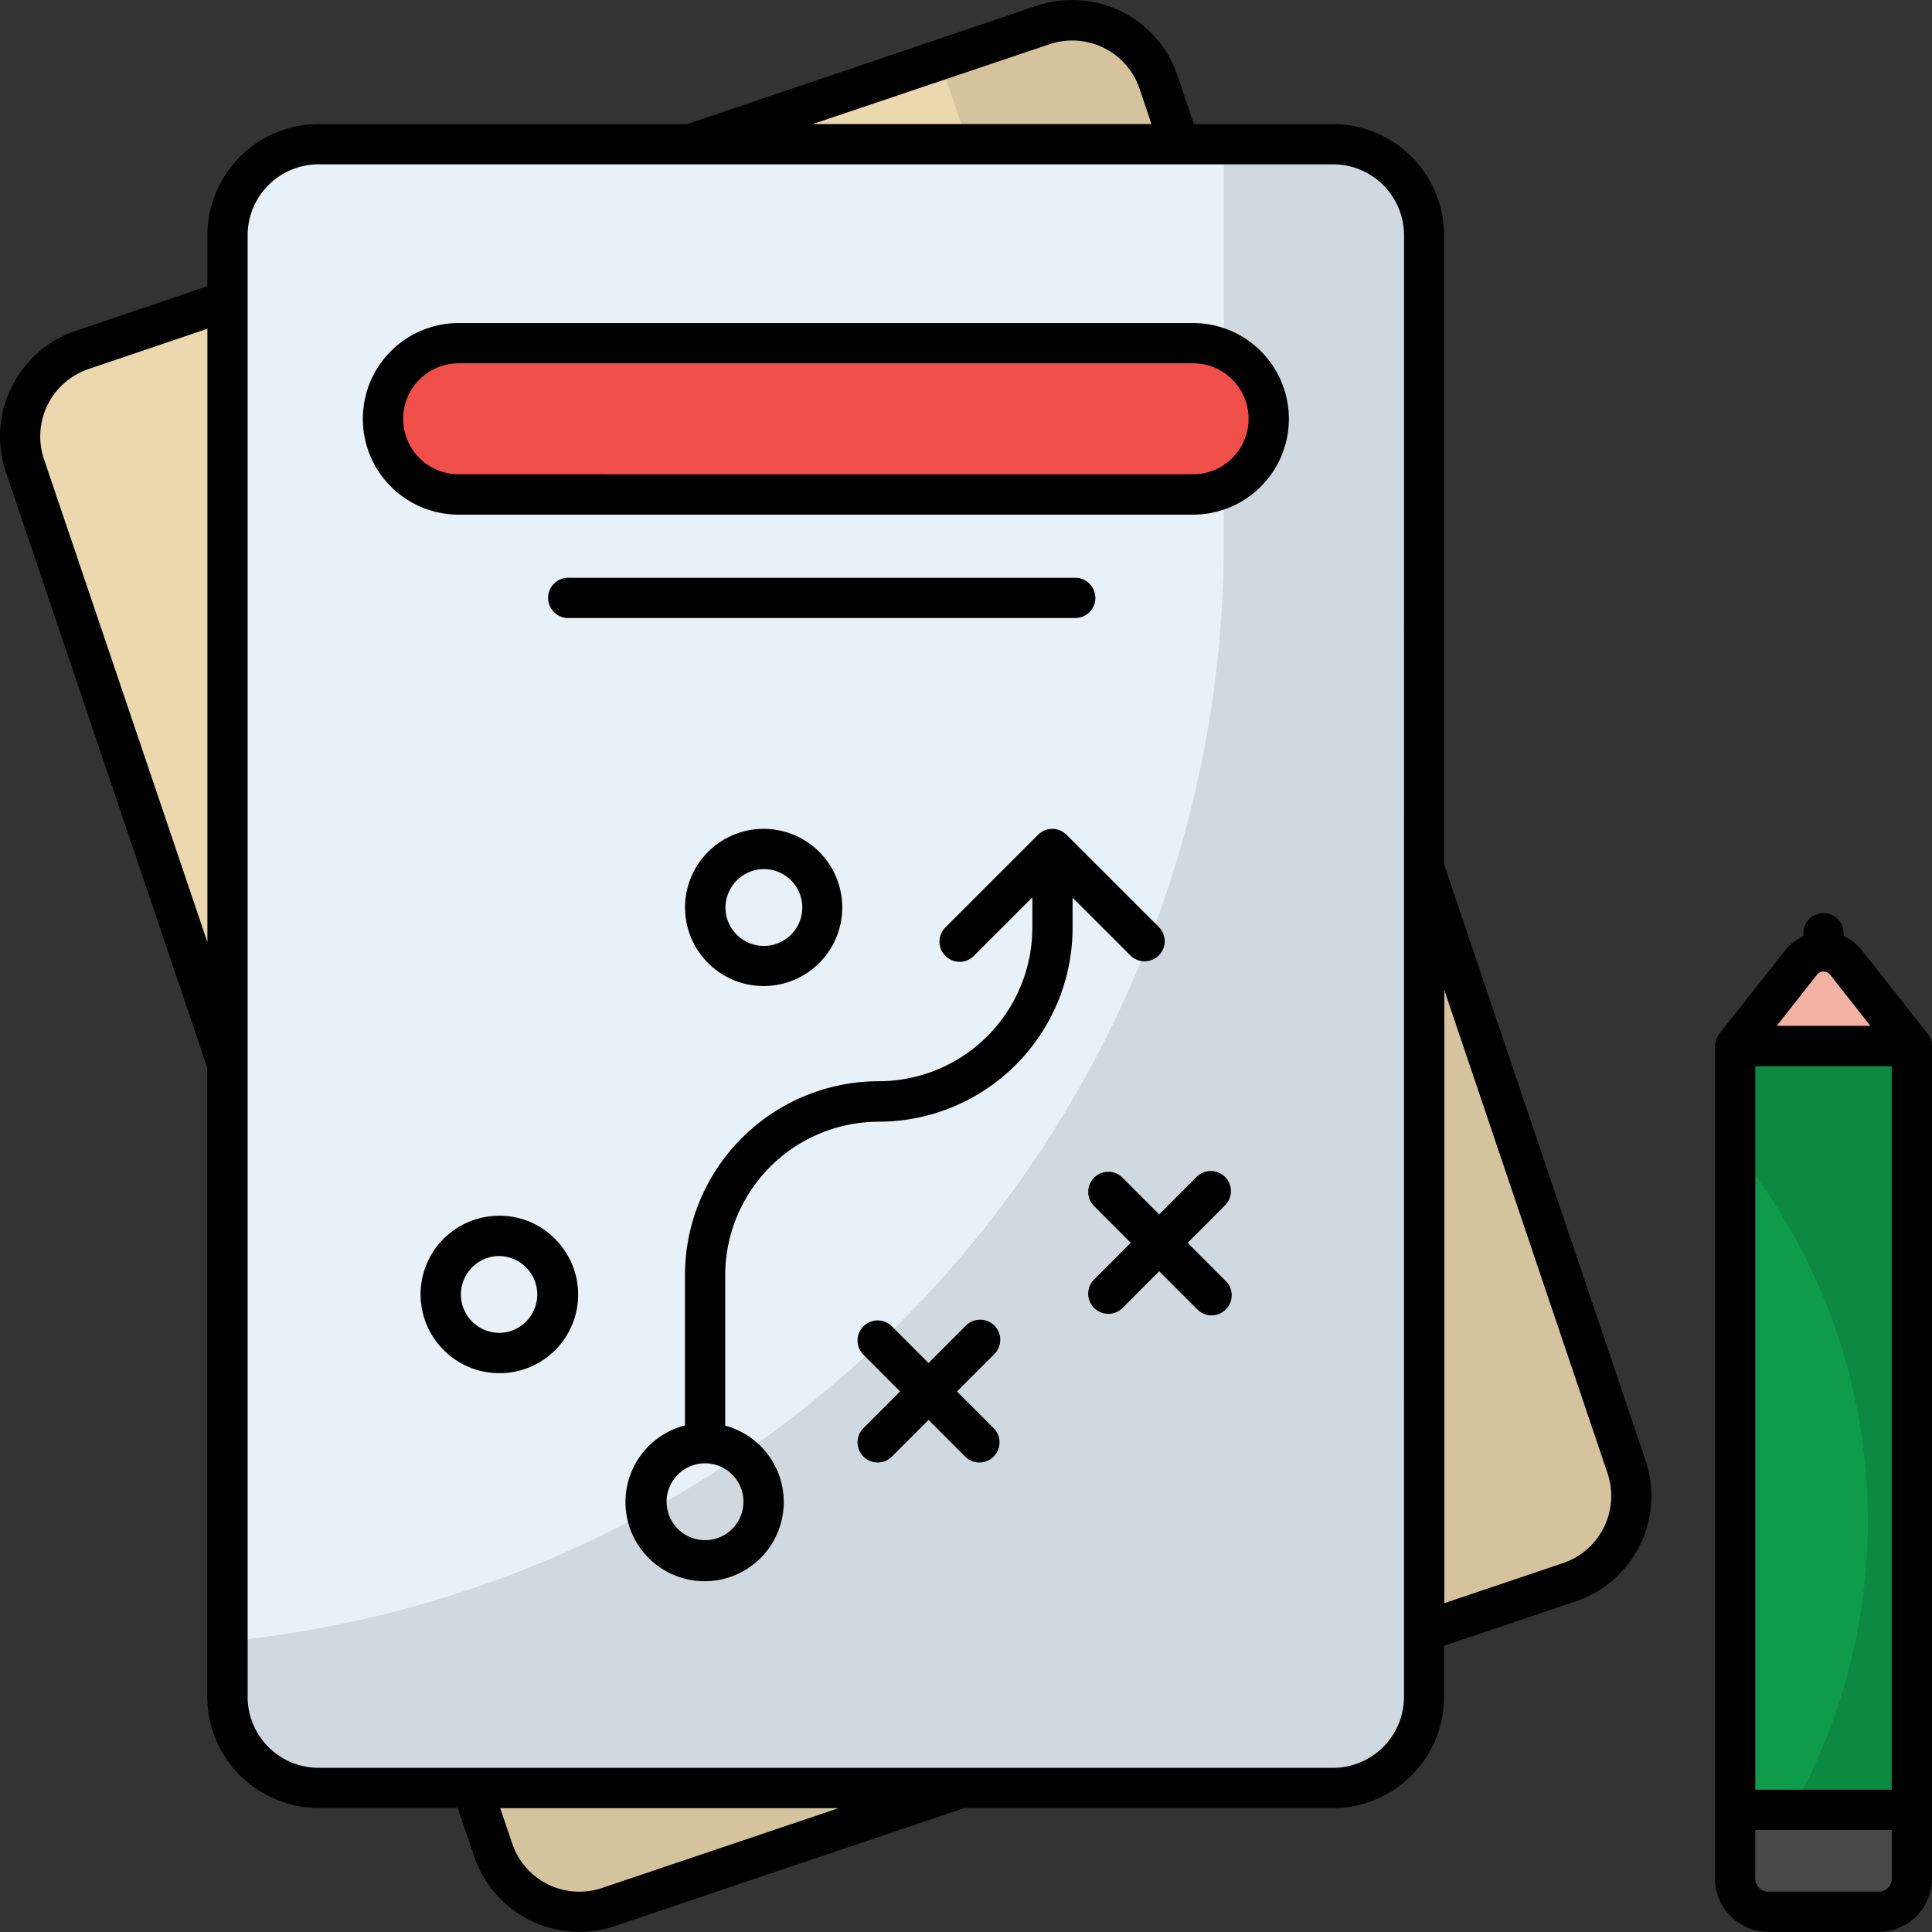 <svg xmlns="http://www.w3.org/2000/svg" width="39.327" height="39.327" viewBox="0 0 39.327 39.327">
  <rect x="0" y="0" width="39.327" height="39.327" fill="#333333" stroke="none"/>
  <g id="_x36_3_Plan" transform="translate(-1.505 -1.499)">
    <g id="Grupo_1068539" data-name="Grupo 1068539" transform="translate(1.505 1.499)">
      <path id="Trazado_814708" data-name="Trazado 814708" d="M29.987,8.087l9.53,28.183a1.853,1.853,0,0,1-1.162,2.35L18.792,45.234a1.853,1.853,0,0,1-2.35-1.162L6.913,15.889a1.853,1.853,0,0,1,1.162-2.35L27.637,6.925a1.854,1.854,0,0,1,2.35,1.162Z" transform="translate(-6.404 -6.415)" fill="#ebd8ae"/>
      <path id="Trazado_814709" data-name="Trazado 814709" d="M140.668,8.075l9.53,28.184a1.855,1.855,0,0,1-1.162,2.35l-19.563,6.615a1.853,1.853,0,0,1-2.35-1.162l-.362-1.071A22.5,22.5,0,0,0,138.8,15.28l-2.589-7.655,2.107-.712a1.855,1.855,0,0,1,2.35,1.162Z" transform="translate(-117.084 -6.404)" opacity="0.1"/>
      <path id="Trazado_814710" data-name="Trazado 814710" d="M85.808,41.345V71.1a1.853,1.853,0,0,1-1.853,1.853H63.3A1.853,1.853,0,0,1,61.45,71.1V41.345A1.853,1.853,0,0,1,63.3,39.492H83.955A1.853,1.853,0,0,1,85.808,41.345Z" transform="translate(-56.818 -36.557)" fill="#e8f1f8"/>
      <path id="Trazado_814711" data-name="Trazado 814711" d="M85.828,41.335V71.087a1.855,1.855,0,0,1-1.853,1.853H63.323a1.853,1.853,0,0,1-1.853-1.853V69.956A22.505,22.505,0,0,0,81.75,47.563V39.482h2.224A1.855,1.855,0,0,1,85.828,41.335Z" transform="translate(-56.837 -36.547)" opacity="0.1"/>
      <path id="Trazado_814712" data-name="Trazado 814712" d="M458.643,277.1h3.6v15.55h-3.6Z" transform="translate(-423.323 -255.803)" fill="#0e9c4a"/>
      <path id="Trazado_814713" data-name="Trazado 814713" d="M462.252,292.647V277.1h-3.595v2.1a11.954,11.954,0,0,1,1.151,13.45Z" transform="translate(-423.336 -255.803)" opacity="0.12"/>
      <path id="Trazado_814714" data-name="Trazado 814714" d="M462.241,478.351v1.4a.673.673,0,0,1-.673.673h-2.25a.673.673,0,0,1-.673-.673v-1.4Z" transform="translate(-423.324 -441.508)" fill="#474747"/>
      <path id="Trazado_814715" data-name="Trazado 814715" d="M462.253,254.1l-1.341-1.7a.581.581,0,0,0-.913,0l-1.341,1.7Z" transform="translate(-423.337 -232.81)" fill="#f1b2a3"/>
      <path id="Trazado_814716" data-name="Trazado 814716" d="M120.439,93.45a1.539,1.539,0,0,1-1.539,1.539H103.949a1.539,1.539,0,1,1,0-3.078H118.9A1.539,1.539,0,0,1,120.439,93.45Z" transform="translate(-94.614 -84.925)" fill="#f14f4a"/>
      <path id="Trazado_814717" data-name="Trazado 814717" d="M230.023,349.29a.41.41,0,0,0-.579,0l-.761.762-.761-.762a.41.41,0,0,0-.579.579l.761.762-.761.762a.41.41,0,0,0,.579.579l.761-.762.761.762a.41.41,0,0,0,.579-.579l-.761-.762.761-.762A.409.409,0,0,0,230.023,349.29Z" transform="translate(-209.782 -322.307)"/>
      <path id="Trazado_814718" data-name="Trazado 814718" d="M290.793,310.126a.409.409,0,0,0-.579,0l-.761.762-.761-.762a.41.41,0,0,0-.579.579l.761.762-.761.762a.41.41,0,0,0,.579.579l.761-.762.761.762a.41.41,0,1,0,.579-.579l-.761-.762.761-.762A.409.409,0,0,0,290.793,310.126Z" transform="translate(-265.857 -286.169)"/>
      <path id="Trazado_814719" data-name="Trazado 814719" d="M181.982,221.528a1.6,1.6,0,1,0,1.528-1.671A1.6,1.6,0,0,0,181.982,221.528Zm1.6-.853a.782.782,0,1,1-.778.818A.787.787,0,0,1,183.578,220.675Z" transform="translate(-168.036 -202.984)"/>
      <path id="Trazado_814720" data-name="Trazado 814720" d="M113.891,321.787a1.6,1.6,0,0,0-1.012,2.78,1.587,1.587,0,0,0,1.079.422l.07,0a1.6,1.6,0,0,0,1.018-2.779A1.575,1.575,0,0,0,113.891,321.787Zm.1,2.381a.781.781,0,0,1-.811-.744.783.783,0,0,1,.744-.818h.034a.782.782,0,0,1,.032,1.563Z" transform="translate(-103.797 -297.038)"/>
      <path id="Trazado_814721" data-name="Trazado 814721" d="M177.371,222.439a.409.409,0,0,0,0-.579l-1.878-1.877a.409.409,0,0,0-.579,0l-1.871,1.871a.41.41,0,1,0,.579.579l1.175-1.175v.62A3.129,3.129,0,0,1,171.671,225a3.95,3.95,0,0,0-3.945,3.945v3.061a1.611,1.611,0,1,0,.819.005V228.95a3.129,3.129,0,0,1,3.126-3.126,3.95,3.95,0,0,0,3.945-3.945v-.615l1.176,1.175A.409.409,0,0,0,177.371,222.439Zm-8.455,11.088a.782.782,0,0,1-1.563.066h0a.782.782,0,1,1,1.563-.066Z" transform="translate(-153.783 -202.991)"/>
      <path id="Trazado_814722" data-name="Trazado 814722" d="M157.284,154.128a.409.409,0,0,0-.41-.41h-10.3a.41.41,0,1,0,0,.819h10.3A.409.409,0,0,0,157.284,154.128Z" transform="translate(-134.987 -141.957)"/>
      <path id="Trazado_814723" data-name="Trazado 814723" d="M457.666,244.7l-1.341-1.7a.983.983,0,0,0-.37-.287v-.037a.41.41,0,1,0-.819,0v.038a.987.987,0,0,0-.368.287l-1.341,1.7a.435.435,0,0,0-.089.253V261.9a1.084,1.084,0,0,0,1.083,1.083h2.251a1.084,1.084,0,0,0,1.083-1.083V244.952A.438.438,0,0,0,457.666,244.7Zm-2.253-1.2a.172.172,0,0,1,.269,0l.819,1.041h-1.907Zm1.523,18.4a.264.264,0,0,1-.263.264h-2.251a.264.264,0,0,1-.264-.264v-.991h2.778Zm0-1.811h-2.778V245.362h2.778Z" transform="translate(-418.428 -223.659)"/>
      <path id="Trazado_814724" data-name="Trazado 814724" d="M114.005,86.61H99.055a1.949,1.949,0,1,0,0,3.9h14.95a1.949,1.949,0,1,0,0-3.9Zm0,3.078H99.055a1.129,1.129,0,1,1,0-2.259h14.95a1.129,1.129,0,1,1,0,2.259Z" transform="translate(-89.719 -80.034)"/>
      <path id="Trazado_814725" data-name="Trazado 814725" d="M28.641,4.025H25.807l-.332-.985A2.263,2.263,0,0,0,22.6,1.619L15.493,4.025H7.99A2.266,2.266,0,0,0,5.727,6.288V7.326l-2.683.909a2.267,2.267,0,0,0-1.42,2.871l4.1,12.129v12.8A2.266,2.266,0,0,0,7.99,38.3h2.831l.336.988a2.262,2.262,0,0,0,2.866,1.416l7.109-2.4h7.508A2.266,2.266,0,0,0,30.9,36.039V35l2.685-.906A2.265,2.265,0,0,0,35,31.223l-4.1-12.13V6.288a2.266,2.266,0,0,0-2.263-2.263ZM5.727,20.678,2.4,10.844a1.447,1.447,0,0,1,.907-1.833l2.42-.82ZM22.867,2.4A1.446,1.446,0,0,1,24.7,3.3l.244.724H18.049ZM13.76,39.93a1.443,1.443,0,0,1-1.827-.9l-.246-.725h6.888Zm16.324-3.89a1.445,1.445,0,0,1-1.444,1.444H7.99a1.445,1.445,0,0,1-1.444-1.444V6.288A1.445,1.445,0,0,1,7.99,4.844H28.641a1.445,1.445,0,0,1,1.444,1.444Zm4.143-4.553a1.444,1.444,0,0,1-.9,1.828l-2.422.818V21.652Z" transform="translate(-1.505 -1.499)"/>
    </g>
  </g>
</svg>
